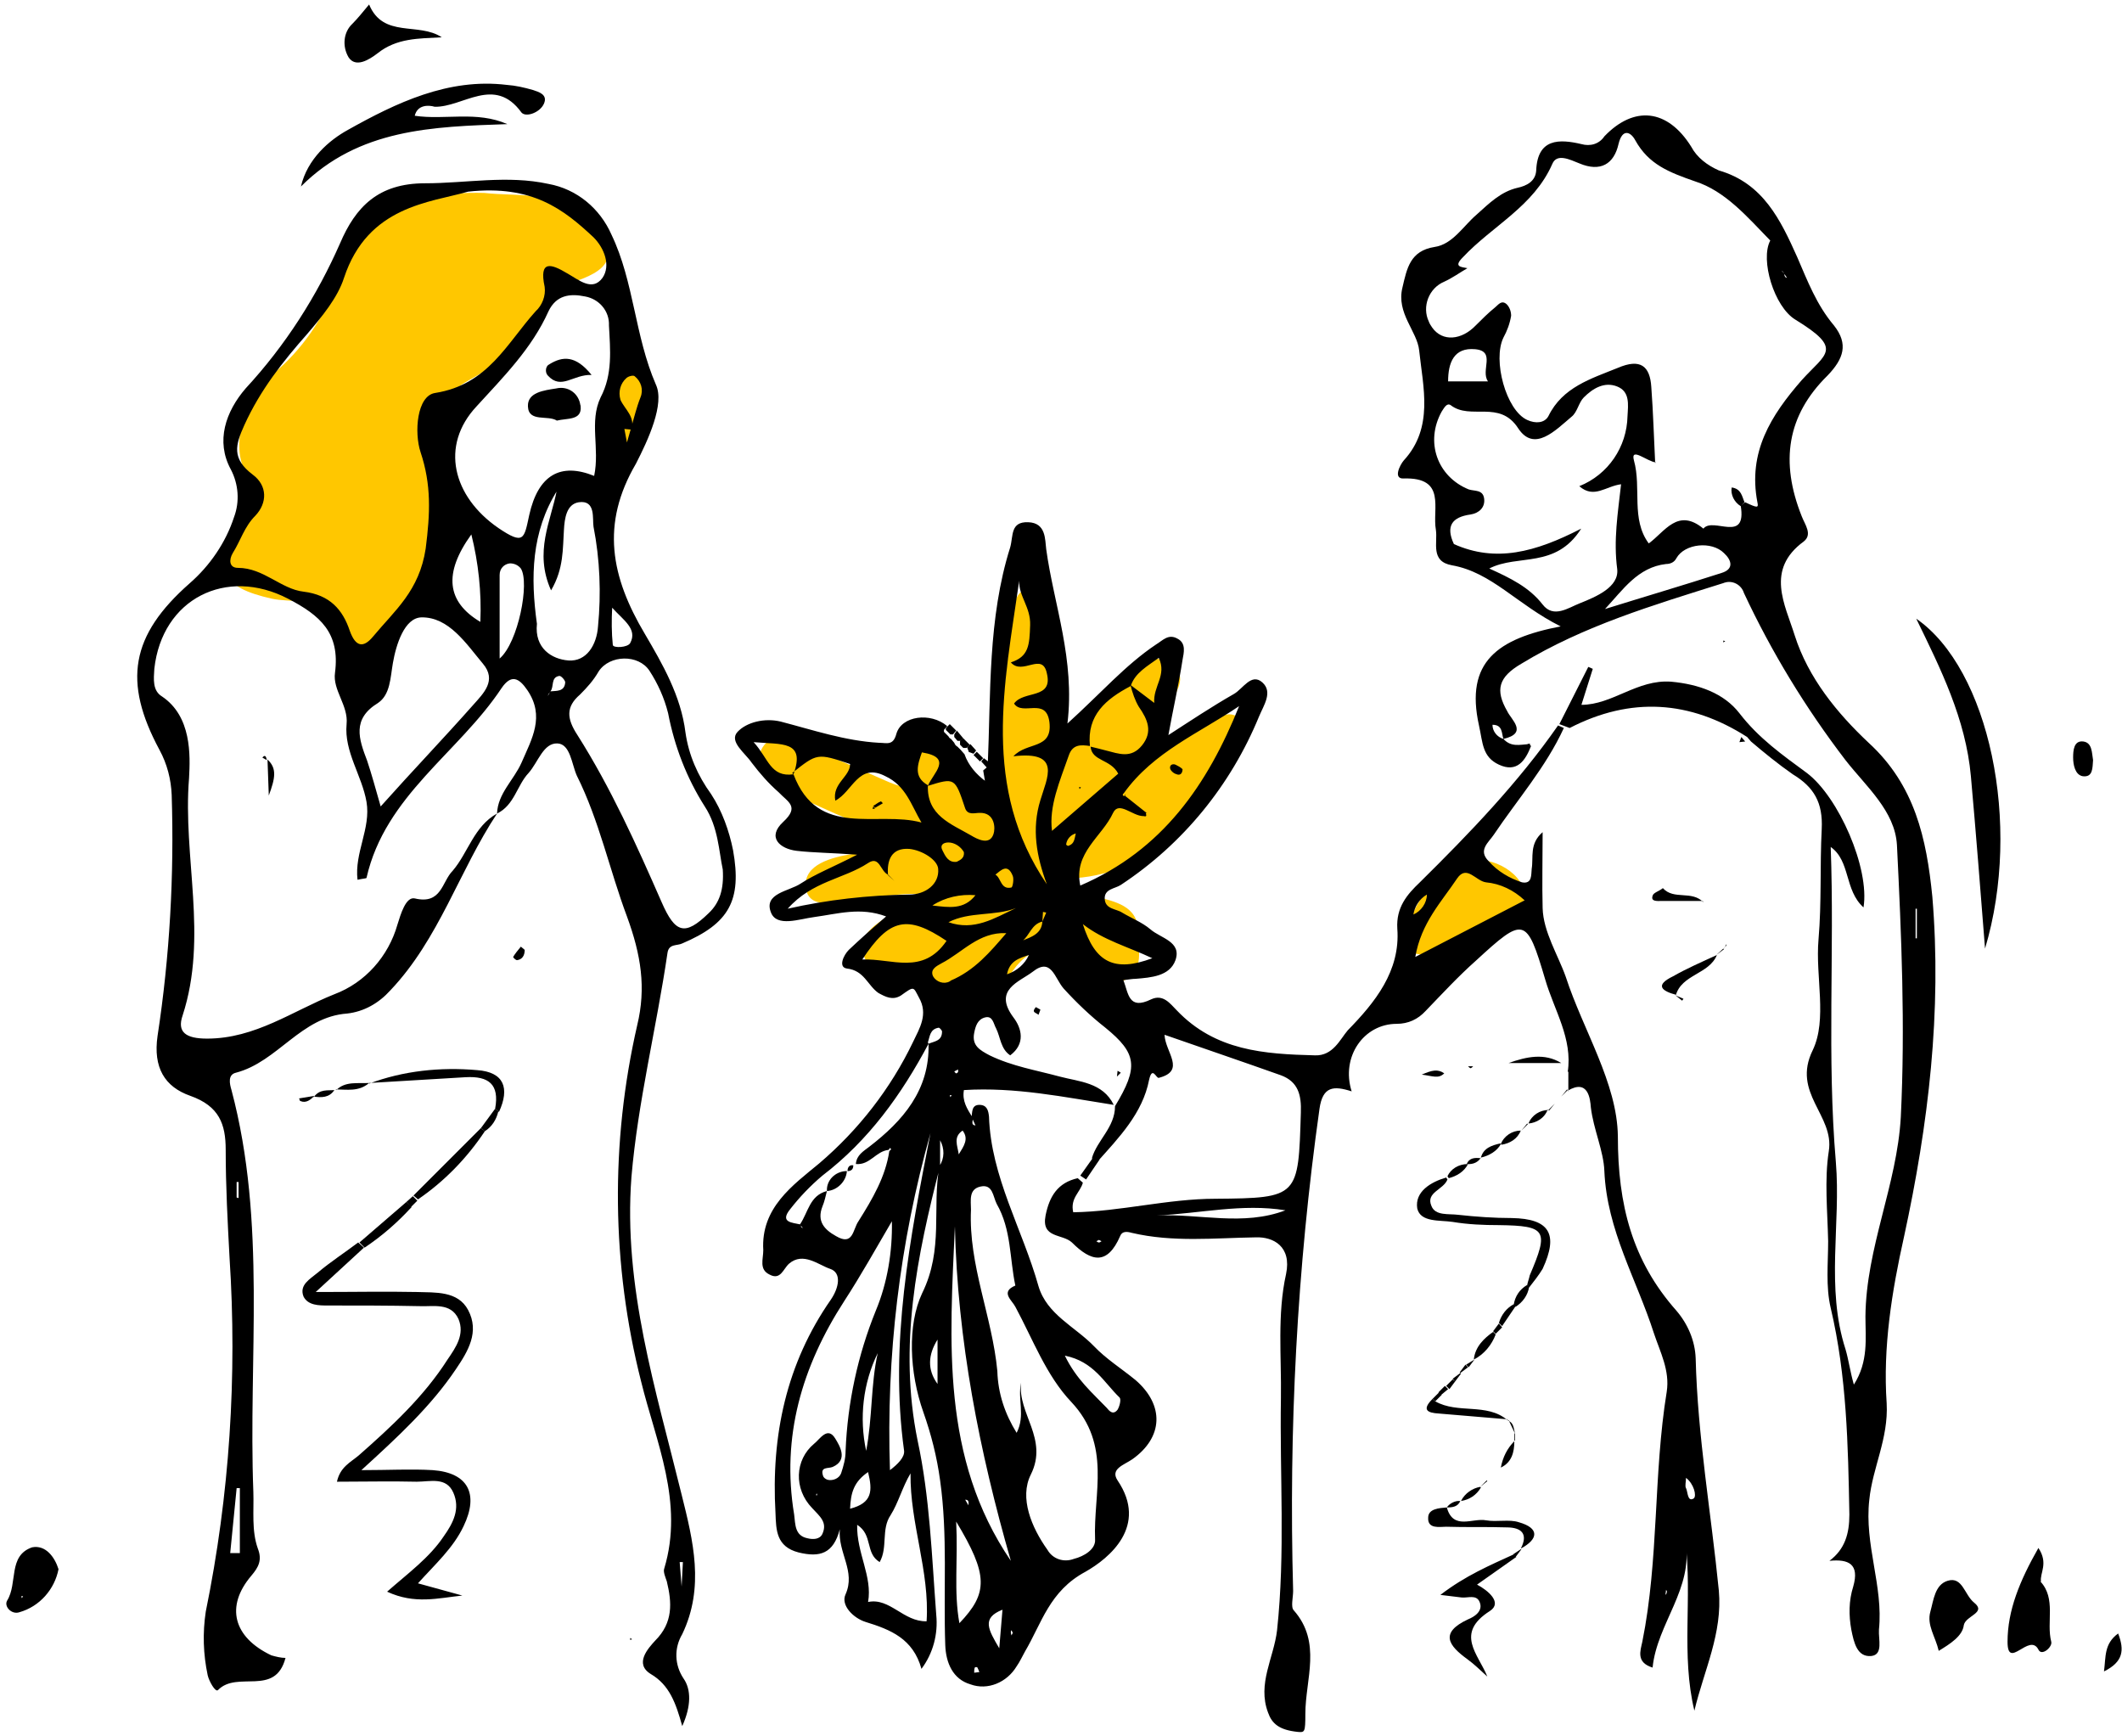 <svg id="Слой_1" xmlns="http://www.w3.org/2000/svg" viewBox="0 0 330 270"><style>.st0{fill:#ffc700}</style><path class="st0" d="M75.3 30c5.3.6 11.7-.5 16.5 4.6 4.2 4.5 3.7 7.1-2.2 9.1-1.5.5-3 .9-3.7 2.6-2.3 6.4-7.7 9.9-13.1 12.9-3.6 2-4.6 4.6-4.4 8.5.3 6.4.3 12.9-.1 19.4-.2 3.9-.4 8.4-5.9 9-.2 0-.4 0-.5.1-4.4 9.1-7.7 4.4-11.3-.7-1.9-2.6-5.5-1.8-8.3-2.4-8-1.8-9.2-4.5-4.8-11.4 1.6-2.4 2.8-4.5.8-8-2.6-4.5-.3-12 4.1-15.5 4.6-3.8 8-8.8 10-14.4C56.1 33.6 62.6 29.7 75.3 30zm89.4 88.4c3.3-4.3 6.5-8.6 9.6-12.9 2-2.8 4.8-4.1 7.7-2.3 3.1 2 .7 4.6-.4 6.9-1.5 2.6-2.7 5.5-3.8 8.3 2.5-4.5 7.4-4.5 11.2-6.6 1.4-.7 2.5-1.2 3.9 0 1.5 1.3 1.3 2.7.5 4.3-2.8 5.6-7.9 9.2-12 13.7s-9.2 6.6-15.3 6.8c.4 2.7 2.5 2.4 4.3 2.8 2.9.8 6.6 1.4 6.6 5.5 0 2.6 1 6.1-2.1 7.5-2.7 1.4-5-.6-7.1-2.2-3.8-2.9-7-3.9-10.4.9-1.5 2.2-4.2 3.7-6.5 5.1-2.8 1.9-5.5 2.6-6.4-2.1-.5-2.7-3-2.9-5.5-3-2.2-.1-4.4-.5-4.8-3.1-.4-2.4 1.3-3.8 3.1-5 2.7-1.7 5.9-2 9.8-3.4-5.3-1.4-9.9 0-14.3.3-2.7.2-7.1 1.8-7.5-2-.3-3.5 4.1-4.6 7.2-5.1 4.5-.8 9.2-1 13.9-1.6-.6-2.2-2-2.3-3.1-2.2-7.8 1.3-13.9-3.1-20.8-5.7-.8-.3-1.6-.8-2-1.6-1-1.7-3.3-3.3-1.9-5.5s3.8-1.5 5.7-.6c4.7 1.9 9.3 4 13.9 6 2.4 1 4.1 1.4 3.4-2.3-.3-1.8-.1-3.6 2.1-4.2 2-.5 3.4.6 4.5 2 3.7 4.8 8.2 9.3 6.5 16.6 2.1-2.8 2-5.9 1.5-8.7-1.6-9.8.3-19.4 1.2-29 .2-2 .6-4.7 3.3-4.5 2.6.2 2.6 2.8 2.6 4.9.1 7.2 0 14.6 0 21.8l1.4.2zm72.4 21.2c-.1 3.3-8.4 10.2-11.7 9.4-1.5-.3-3-.5-4.6-.6-1.9-.2-3-1.5-2.4-3.3 1.9-4.9 4.3-9.5 9.9-11.2 3.8-1 9 2.1 8.8 5.7zM94.3 63.1c.4-2.2.2-5.6 3.8-5.5 2.7.1 3.7 2.6 3.1 5-.5 2.6.3 7-3.5 7.1-3.2.3-3.5-3.4-3.4-6.6z"/><path d="M243.2 113.2c-2.8 6.1-7.2 11.1-10.9 16.6-.8 1.2-2.5 2.4-.8 4.1 1.4 1.6 3.3 2.7 5.2 3.3 1.6.3 1.4-1.2 1.5-2.1.3-1.8-.4-3.9 1.7-5.7 0 4.2-.1 8.1 0 11.8s2.4 7.3 3.6 10.7c2.7 8.3 8 16.5 8.1 24.8 0 10.6 2.2 19.3 9.1 27.1 1.8 2.1 2.9 4.7 3 7.4.3 12.2 2.4 24 3.6 36.1.6 6.7-2.3 12.4-3.8 18.7-2.1-8.7-.3-17.5-1.4-26.3 1.3 7.3-4.4 12.7-5.1 19.6-2.6-.8-1.9-2.6-1.6-4 2.6-12.9 1.7-26 3.8-38.9.5-3.3-1-6.1-2-9.1-2.7-8.4-7.3-16-7.7-25.2-.1-3.1-1.7-6.5-2.1-9.9-.1-1.3-.4-4.5-3.6-2.6l.1.1v-3.1l-.1.1c.8-5.2-2.1-9.6-3.5-14.4-2.9-9.8-3.3-9.8-10.8-2.9-2.7 2.4-5.2 5.1-7.8 7.8-1.2 1.3-2.7 2-4.5 2-5.1 0-8.7 5.1-7 10.5-2.8-.9-4.5-.8-5 2.7-3.5 24.8-4.8 49.9-4.1 75 0 1-.4 2.5.1 3 4.4 5 1.8 10.7 1.8 16.1 0 2.9-.1 2.9-1.2 2.8-2.9-.3-4-1.3-4.6-3-1.7-4.5.9-8.5 1.4-12.8 1.3-12.1.4-24.1.6-36.1.1-6.4-.6-13 .8-19.3.9-4.3-2-5.8-4.7-5.7-6.5.1-12.9.8-19.3-.7-.7-.2-1.5-.3-1.8.5-2 4.6-4.5 4-7.5 1-1.5-1.4-4.8-.6-4.1-4.2.6-3 1.9-5.1 5-5.8l.8.7c-.4 1.5-2 2.4-1.5 4.6 7.3-.1 14.7-2.1 22.1-2.1 13-.1 12.9-.3 13.3-13.4.1-2.7-.4-4.8-3.1-5.8-5.9-2.1-11.8-4.1-18.1-6.3.1 2.7 3.4 5.6-.9 6.7-.4.1-1-1.9-1.5.3-1 5.2-4.7 9-8.1 12.8l-.8-.6c.8-2.8 3.6-4.8 3.6-8.1 3.7-6.1 3.4-8.2-1.5-12.2-2.3-1.8-4.5-3.9-6.5-6.1-1.4-1.6-1.9-4.9-4.8-2.6-2.1 1.6-6.2 2.8-3 7.1 1.3 1.7 1.9 4.1-.5 5.9-1.5-1-1.5-2.8-2.2-4.2-.4-.7-.5-2-1.7-1.7-1.2.3-1.5 1.4-1.7 2.4-.4 2 .9 2.7 2.4 3.5 3.5 1.7 7.2 2.3 10.9 3.3 3 .8 6.7.9 8.4 4.4-7.7-1.2-15.3-2.8-23.3-2.3-.3 1.7.5 2.9 1.3 4.2.3.4-.4 1.2.5 1.3l-.6-1.3c.1-.8 0-1.9 1.2-1.9s1.4.9 1.5 1.8c.3 9.4 5.2 17.5 7.7 26.4 1.3 4.4 5.7 6.3 8.6 9.3 1.9 2 4.3 3.5 6.5 5.3 4.5 3.9 4.3 8.9-.5 12.3-1.3.9-3.5 1.5-2.3 3.3 4.8 7.1-1.3 12.1-5 14.2-5.6 3-6.8 8-9.4 12.4-.4.7-.8 1.6-1.3 2.3-1.5 2.5-4.5 3.8-7.2 2.8-2.7-.8-3.8-3.3-3.9-6.1-.3-8.5.4-17.1-.8-25.6-.5-3.7-1.4-7.2-2.6-10.6-2.2-6.2-2.5-13.6-.2-18.5 3.4-6.9 1.5-13.3 2.7-19.8.8-1.2.8-2.7.1-4v4c-3.6 14-6.5 28-3.5 42.7 1.9 8.8 2.2 17.9 2.9 27.1.3 3-.5 6-2.3 8.4-1.3-4.7-4.8-6.1-8.7-7.3-1.9-.6-3.9-2.6-3.1-4.3 1.6-3.6-1.2-6.4-.9-10.1-1 3.8-3.1 4.4-6.4 3.6-3.5-.9-3.5-3.5-3.6-6.1-.7-12.1 1.7-23.3 8.6-33.2 1.3-1.9 1.7-4.2-.1-4.8-1.8-.6-4.2-2.7-6.4-.8-.9.8-1.3 2.6-3 1.7-1.7-.8-1-2.4-1-3.8-.4-6.6 4.6-10.1 8.7-13.5 6.1-5.2 11.1-11.6 14.6-18.9 1-2.1 2.4-4.3.9-6.9-.9-1.7-.7-1.8-2.8-.3-1.3.8-2.4.2-3.5-.4-1.7-1.2-2.2-3.5-4.9-3.8-1.4-.2-.5-2.1.3-2.9 1.8-1.7 3.6-3.3 5.8-5.2-4-1.5-7.5-.4-11.2.1-2.3.3-5.8 1.6-6.7-.7-1.2-3 2.8-3.3 4.6-4.5 2.3-1.5 4.9-2.5 8.8-4.5-4.1-.3-6.8-.3-9.4-.6-2.6-.3-4.7-2.1-2.1-4.5s.7-3.1-.7-4.6c-1.6-1.4-2.9-2.9-4.2-4.6-1-1.5-3.6-3.3-2.2-4.8s4.2-2.2 6.7-1.6c5 1.3 10 3 15.3 3.3 1.2 0 2.2.5 2.7-1.4.8-2.8 5.3-3.4 7.9-1.2l-.5.6v.3l.7.7c.1.2.2.3.4.4l.5.6c.1.3.3.5.5.6l.5.5.7.8-.1-.1c.6 1.7 1.8 3.1 3.3 4.2 0 .1.1.2.2.4.1.1.2.1.2.2l-.5-.5-.3-1.8.7-.6c.5-11.4 0-23 3.5-34.1.5-1.8 0-4 2.8-3.9s2.6 2.7 2.8 4.2c1.2 8.7 4.5 17.1 3.3 27.1 5.1-4.6 9-9.1 13.8-12.3 1-.6 1.9-1.7 3.3-.9 1.4.7 1 2.2.8 3.3-.6 3.9-1.5 7.8-2.2 11.7 3.4-2.2 6.7-4.4 10.2-6.4 1.4-.8 2.7-3.3 4.4-1.8 1.7 1.5.2 3.6-.5 5.3-4.4 10.7-11.8 19.8-21.5 26.2-.9.6-2.6.6-2.5 2.2.1 1.6 1.8 1.5 2.7 2.1 1.5.9 3.1 1.5 4.4 2.6 1.6 1.4 4.9 1.9 3.9 4.8-.9 2.5-3.8 2.7-6.2 2.9-.5 0-1 .1-1.9.2.8 2.1.8 4.7 4.3 3 1.9-.9 3 .7 4 1.7 6 6.3 13.6 6.8 21.5 7 2.8.1 3.9-2.5 5.1-3.9 4.2-4.3 8.2-9.2 7.7-15.8-.2-3.3 1.5-5.3 3.5-7.2 7.8-7.7 15.3-15.5 21.5-24.4l.9.4zm-101 2.8l-.1-.2.1.2 1.2.9c-.7 2-1.4 3.9.9 5.2-.2 4.7 3.6 6 6.7 7.8 1 .6 2.9 1.6 3.5-.2.3-.8.3-3.4-2.2-3.3-.7 0-1.8.4-2.2-.7-1.6-4.8-1.6-4.8-5.8-3.5.8-2 4-4.4-.9-5.2l-1.2-1zm9.5 120.5l-1-2.1c-.3-.3.3-1.2-.6-1.2l.7 1.2.9 2.1zm70.2-97.4c-1.2.7-1.9 1.9-2.1 3.1 1.2-.5 2.1-1.8 2.1-3.1zm-54.6-9.5c-.8.2-1.4.9-1.5 1.7 0 .1.3.3.4.2.9-.3.9-1.1 1.1-1.9l.1-.3-.1.3zm-5.2 13.7c-1.7.4-2 2.2-3.1 3l-.2.2.1-.2c1.5-.6 3.1-1.1 3.2-3l.6-1.4-.5-.1-.1 1.5zm-2.1 5.2c-1.5.5-3 .9-3.4 3 1.5-.5 2.8-1.6 3.4-3l.3-.2-.3.2zm-5.2-12.5l-.4-.7.4.7c.9.5.8 2.4 2.5 2 .2-.1.4-1.3.2-1.8-.8-2-1.8-.9-2.7-.2zm1.1 114.3c-3.3 1.3-2.2 3.1-.5 6l.5-6zm-4.2-111.1c-2.3-.2-4.7.3-6.7 1.6 2.6.3 4.9.7 6.7-1.6zm-4.2 4.2c4 1.4 7.1-.6 10.5-2.2-3.3 1.3-7.2.5-10.5 2.2zm28.3-36.7c-3.8 2-6.8 4.5-6.3 9.3-1.4-.2-2.7-.3-3.3 1.5-1.4 4-3.1 7.9-2.6 11.7l10.3-8.9c-1.2-2.3-4.1-1.9-4.3-4.2.8.2 1.7.4 2.4.6 2 .5 3.9 1.3 5.6-.8 1.7-2.1.9-4-.5-6-.6-1-1-2.2-1.3-3.4l3.7 2.8c-.2-2.6 2-4.3.7-7-1.8 1.3-3.6 2.3-4.3 4.2v.1h-.1zm-31.4 55.6c-4.2 7.9-9.3 15-16.5 20.5-1.9 1.6-3.6 3.4-5 5.2-1.7 2.1.3 2.1 1.6 2.4 0 .1.1.3.1.4.1.1.2.1.3.2l-.5-.6c1.3-1.9 1.5-4.5 4.2-5.2-.2.8-.4 1.7-.7 2.4-.9 2.3.3 3.6 2.1 4.6 2.7 1.6 2.6-1 3.5-2.3 2.2-3.5 4.2-6.9 4.8-10.9l.3-.3-.2-.2-.2.3c-2 .2-2.9 2.4-5.1 2.2.1-1.4 1.2-2 2.1-2.7 5.2-4 9.4-8.8 9.2-16 .9-.4 2.1-.4 2.1-1.9 0-.2-.4-.6-.5-.6-1.4.2-1.4 1.4-1.7 2.3l.1.2zm-6.3-26.3c-1.2-.5-1.3-3-3.1-1.8-3.8 2.5-8.7 2.8-12.5 7.1 6.2-1.4 12.5-2.1 18.9-2.2 2.5 0 4.7-1.6 4.5-4-.1-1.4-2.5-2.9-4.5-3.1-2.8-.2-3.5 1.8-3.3 4.1v-.1zm-14.7-15.6c1.9-5.3-1.8-4.6-6.2-5 2.3 2.5 2.6 5.5 6.2 5 3.8 10.1 13 5.6 19.9 7.5-1.6-2.7-2.4-5.7-5.6-7.2-4.2-2.2-5.1 2.4-7.8 3.8-.5-2.7 2.3-3.7 2.3-5.7-5.1-1.7-5.1-1.7-9 1.4l.2.2zm51.5 3.3l3.4 2.7-.5.5c-1.7 0-3.8-2.4-4.7-.5-1.7 3.7-6.2 6.2-5.1 11.3 12.8-5.5 19.8-15.7 24.7-27.9l.1-.1-.1.1c-6.2 4.2-13.3 7.1-17.9 13.5-.1.1-.2.2-.2.3 0 0 .1.2.2.2.1-.1.2-.2.2-.4v.3zm-17 76.2c-.9-4.2-.6-8.7-2.9-12.7-.6-1.2-.6-3.1-2.5-2.7-1.9.4-1.5 2.2-1.5 3.6-.4 8.6 3.3 16.6 4.1 25.1.1 3.5 1.2 6.7 3 9.6 1.4-2.7.1-5.3.7-7.8-.6 4.8 4.3 8.7 1.5 14.3-1.8 3.6.1 8.2 2.6 11.7.8 1.4 2.5 2 4.1 1.4 1.6-.4 3.4-1.5 3.3-3-.3-7.2 2.6-14.7-3.7-21.4-3.9-4.1-6-9.8-8.7-14.8-.5-1-2.4-2.3 0-3.3zm-19.2-10c-2.4 4.1-4.8 8.4-7.4 12.4-6.6 10.2-9.8 21.1-7.8 33.2.2 1.6.1 3.3 2.1 3.7.8.2 1.9.2 2.3-.7.8-1.8-.4-2.7-1.6-4-2.9-3-2.7-7.5.3-10 .9-.7 2.1-2.8 3.3-.8.6 1 2.1 3.3-.4 4.4-.7.3-2-.1-1.5 1.4.1.3.4.5.7.6.8.2 1.8-.2 2.1-1 .4-1.2.7-2.3.7-3.5.3-7.5 1.9-14.9 4.7-21.8 1.8-4.3 2.6-9.2 2.5-13.9zm24.1-52.4c-1.6-4.3-2.4-8.6-1-13.1 1-3.4 3.4-7.7-4.2-6.8 2.1-2.3 6.1-1 5.6-5.3-.5-4-4.2-.9-5.5-2.9 1.5-2.1 6.1-.6 5.1-4.7-.7-3.4-3.8.4-5.6-1.7 2.8-.9 2.9-2.7 3-5.8.1-2.8-1.8-4.5-1.7-6.9-2.3 16.1-5.9 32.2 4.3 47.2zm-18.7 114.6c.5-7.8-2.6-15.2-2.5-23-1.3 2.2-1.9 4.6-3.1 6.5-1.5 2.2-.4 5-1.7 7.3-2.3-1.4-1-4.2-3.5-5.8-.1 4.4 2.4 8 1.7 12 3.4-.7 5.5 3.1 9.1 3zm4.4-61.4c-.8 17.9-2.2 36 8.7 52-4.9-17-8.3-34.3-8.7-52zm-3.8-14.5c-4.8 17.1-6.9 34.7-6.3 52.4 1.2-.9 2.3-2 2.2-3-2.3-16.7.9-33 4.1-49.4zm92.4-36.2c-1.7-1.6-3.8-2.6-6-2.8-1.6-.2-3-2.8-4.5-.6-2.4 3.6-5.6 6.9-6.5 12.2l17-8.8zm-89.9 6.3c-6.1-4.1-8.9-3.5-13.1 2.9 4.6-.2 9.4 2.5 13.1-2.9zm1.5 90.3c.3 6.1-.4 10.8.5 15.8 4.5-4.7 4.5-7.5-.5-15.8zm7.8-91.5c-4.3-.2-6.8 3-10.1 4.7-.7.4-1.8.9-1.3 2 .5.9 1.7 1.3 2.6.8 0 0 .1 0 .1-.1 3.8-1.6 6.2-4.5 8.7-7.4zm11.9-1.4c1.9 6 4.9 7.5 10.8 5.3-3.8-1.8-7.6-2.8-10.8-5.3zm11.5 45.3c6.7-.3 13.4 1.7 20-.8-6.7-1.1-13.3.5-20 .8zm-14.3 21.8c1.8 3.7 4.3 5.8 6.5 8.1.4.5 1 1.2 1.7.3.3-.5.6-1.6.3-1.9-2.4-2.3-4-5.6-8.5-6.5zm-29.1-.4c-2.3 4.7-2.9 10.1-1.8 15.2 1-5.2.7-10.3 1.8-15.2zm9.3-2.1c-1.5 2.4-1.6 4.7 0 6.9v-6.9zm-13.6 26.3c3.5-.9 3.5-2.8 2.8-5.7-2.2 1.5-2.7 3.2-2.8 5.7zm17.7-102.1c-.5-.9-1.5-1.5-2.4-1.5-.8 0-1.4.4-.9 1.3.4.8.9 1.9 2.2 1.7.6-.3 1.2-.6 1.1-1.5zm-.2 43.3c-1.5 1-.8 2.3-.6 3.7.8-1.3 1.6-2.4.6-3.7zm112.5 54c0 .6-.2 1.3 0 1.6.3.6.2 2.2 1.2 1.6.5-.4 0-2.3-1.2-3.2zM152.3 260c-.1-.3-.2-.5-.3-.7 0-.1-.4-.1-.4 0-.1.2-.1.5-.1.8l.8-.1zm-3.3-93.3v-.4l-.6.3c.1.1.2.3.3.3.1 0 .2-.1.3-.2zm110.1 80.5l-.1.8c.1-.1.2-.2.2-.4.1-.1 0-.2-.1-.4zm-101.6 6.7l-.2-.4c-.1.1-.1.2-.1.4 0 .1.1.3.1.4l.2-.4zm13.4-61.1l-.4.2c.1.1.3.2.4.2s.3-.1.4-.2l-.4-.2zM148 170.3h-.3l.1.3.2-.3zm-20.9 62.2l-.1-.3-.1.3h.2zm-49.8-106c-5.9 8.9-9 19.5-16.6 27.5-1.8 2-4.1 3.3-6.7 3.6-7.2.5-10.8 7.5-17.3 9.2-1.3.3-1 1.7-.7 2.7 5.5 20.7 2.6 41.6 3.4 62.5.1 2.9-.3 6 .7 8.8.7 1.8.1 2.9-1 4.2-4.1 4.8-2.8 9.6 3.1 12.4.7.2 1.5.4 2.2.4-1.6 6.1-7.5 1.9-10.5 5-.4.4-1.4-1.4-1.6-2.3-.7-3.3-.8-6.6-.3-9.9 3.7-18.1 4.9-36.6 3.7-55-.3-5.6-.6-11.1-.6-16.8 0-4-1-6.8-5.5-8.4-4-1.4-5.8-4.4-5.1-9.3 1.9-12.4 2.6-25 2.2-37.5-.1-2.4-.7-4.8-1.9-7-5.7-10.6-4.5-17.8 4.7-25.9 3.1-2.7 5.6-6.3 6.9-10.3.9-2.4.7-5.1-.5-7.4-2.4-4.4-.8-9 2.3-12.6 6.2-6.7 11.1-14.4 14.7-22.6 2.4-5.6 5.9-9.3 13.2-9.3 6.4 0 12.8-1.3 19.2.1 4.4.8 8 3.8 9.8 7.9 3.5 7.3 3.6 15.7 6.9 23.3 1.4 3-1.2 8.6-3.1 12.3-5.5 9.4-3.9 17.6 1.4 26.5 2.7 4.6 5.6 9.6 6.3 15.3.5 3.5 1.9 6.7 4 9.6 1.7 2.6 2.8 5.7 3.4 8.7 1.4 7.8-.6 11.4-7.9 14.5-.8.4-2.1 0-2.3 1.5-1.7 11.6-4.6 23.1-5.6 34.8-1.3 17.1 3.8 33.1 7.8 49.4 1.8 7.2 3.6 14.4.1 21.7-1.3 2.2-1.2 4.8.2 6.9 1.2 1.7 1.2 4.3-.2 7.4-1-3.6-2-6.4-4.9-8.1-2.6-1.6-.4-4 .7-5.2 2.8-2.8 2.6-5.9 1.8-9.2-.2-.6-.6-1.5-.4-2 3.1-10.3-1.3-19.7-3.6-29.1-4.6-18.1-4.8-37.1-.6-55.4 1.4-5.8.6-10.9-1.6-16.9-2.7-7.2-4.3-14.9-7.8-21.9-.8-1.8-1-4.9-3-5-2.2-.1-3 2.9-4.5 4.6-1.8 1.9-2.2 5-4.9 6.3.1-3.1 2.6-5.2 3.8-7.9 1.6-3.7 3.7-7.2.9-11.3-1.3-1.9-2.5-2.5-4-.3-6.7 10.1-18.1 16.7-21 29.5 0 .1-.5.1-1.4.3-.5-4.2 2.1-8 1.4-12.1-.7-4.1-3.5-7.8-3.1-12.1.3-2.9-2.2-5.3-1.8-8 .8-6.2-2.3-8.9-7.3-11.5-9.6-5-19.6 0-20.8 10.9-.1 1.6-.3 3.4 1.2 4.3 4.6 3.1 4.4 9.1 4.2 12.7-1 12.3 3 24.6-1 36.9-.9 2.6.5 3.6 3.8 3.6 7.5 0 13.3-4.3 19.8-6.9 4.8-1.8 8.4-5.9 9.8-10.8.5-1.6 1.3-4.4 2.7-4.1 4.2 1 4.2-2.6 5.9-4.3 2.4-2.8 3.3-6.9 6.9-8.9zm-18.9 27.3l-.1.1.1-.1zm38.7-87.1l.4 2.1.6-2.1c.5-1.7.9-3.4 1.5-4.9.5-1.2.1-2.5-.9-3.3-.2-.2-1 0-1.3.3-.9.8-1.3 2.1-.9 3.4.7 1.5 2.3 2.6 1.7 4.6l-1.1-.1zm-11.5 40.8c.9-.1 2.2.1 2.3-1.4 0-.3-.6-1-.9-1-1.4.2-.8 1.7-1.4 2.4-.1.2-.2.3-.3.4 0 .1-.1.2-.1.3l.4-.7zM83.5 97c-.4 3.8 2.3 5.5 4.9 5.7 2.8.2 4.4-2.4 4.6-5.3.5-5.1.3-10.4-.7-15.5-.2-1.2.4-4.2-2.3-3.8-1.9.3-2.2 2.5-2.3 4.3-.2 2.9 0 6-2 9.4-2.7-6 0-10.8.9-15.6l.1-.1v.1c-4.1 6.5-4.2 13.6-3.2 20.8zM72.8 29.8c-5.9 1.7-15.6 2.2-19.3 13.4-1 3.1-3.4 6-5.7 8.7-3.8 4.3-7.3 8.7-9.8 14.2-1.4 3.1-2 5.2 1.3 7.7 2.3 1.7 2.3 4.4.4 6.4-1.7 1.7-2.3 3.9-3.5 5.8-.6 1-.6 2.3.8 2.3 4 0 6.7 3.3 10.2 3.7 4.1.5 6.1 2.8 7.2 6.1.9 2.5 2.1 2.7 3.6.9 3.4-4.1 7.2-7.1 8.2-13.7.7-5.5.9-9.9-.8-15-1-3-.6-8.8 2.3-9.2 8.2-1.3 11.1-7.7 15.6-12.7 1-.9 1.6-2.4 1.4-3.8-.9-4.2 1-3.6 3.5-2.1 1.8 1 3.9 2.9 5.5.7 1.3-1.9.3-4.6-1.4-6.3-4.6-4.3-9.5-8.2-19.5-7.1zm39.6 105.4c-.6-2.8-.7-6.6-2.8-9.8-2.8-4.4-4.7-9.3-5.7-14.5-.6-2.4-1.6-4.6-2.9-6.6-1.7-2.6-6.2-2.5-7.9.1-.8 1.4-1.8 2.5-2.9 3.6-2.2 1.9-2.1 3.7-.4 6.3 5.2 8.2 9.2 17.1 13.1 26 2.1 4.8 3.6 5.3 7.3 1.7 1.7-1.6 2.4-3.7 2.2-6.8zM92.4 74c.9-4.3-.8-8.4 1-12.2 1.9-3.6 1.5-7.4 1.3-11.2.1-2.2-1.5-4.1-3.7-4.5-2.4-.5-4.5-.2-5.7 2.3-2.6 5.8-7 10.2-11.2 14.8-5.7 6.1-3.7 14 3.4 18.9 4 2.7 4 1.7 4.8-2 1.4-6.3 4.9-8.2 10.1-6.1zm-33.2 51.4c5-5.6 9.8-10.6 14.4-15.8 1.6-1.8 3.7-3.8 1.5-6.4-2.6-3.1-5.3-7.3-9.6-7.2-2.6.1-3.9 4.2-4.4 7.1-.4 2.3-.4 4.9-2.3 6.2-4.1 2.5-3 5.6-1.7 9 .7 2.1 1.3 4.3 2.1 7.1zm18.5-23c2.9-2.5 4.7-11.8 3.3-14-.4-.5-1-.8-1.7-.8-.9.1-1.6.8-1.6 1.8v13zm-4.4-19.3c-4.4 6.1-3.8 10.5 1.4 13.6.2-4.6-.3-9.2-1.4-13.6zm21.9 11.4c-.1 1.9-.1 3.9.1 5.8.1.5 2.3.4 2.7-.3 1.2-2.2-1.1-3.6-2.8-5.5zm-59.4 147h1.5v-10.1h-.5l-1 10.1zm70.4 1.4h-.5l.3 3.8.2-3.8zm-69.4-56.7l.3.1v-2.5h-.3v2.4z"/><path d="M242.5 112.6l4.5-8.9.7.3-1.8 5.7-.1.1.1-.2c4.9 0 8.7-4 14-3.6 4.3.4 8.2 1.8 10.6 4.9 3 3.9 6.7 6.5 10.5 9.3 4.9 3.7 9.8 14.8 8.8 20.9-3-2.7-2-7.2-5.1-9.4.6 16.4-.6 32.6.8 49 .8 9.6-1.6 19.5 1.5 29.1.5 1.7.7 3.4 1.3 5.5 2.3-3.6 1.8-7.2 1.8-10.6.1-10.7 4.9-20.4 5.5-31 .7-14.2.1-28.2-.6-42.3-.3-5.3-4.8-9.1-8-13.2-6.2-8.1-11.5-16.8-15.8-26-.4-1.3-1.8-2-3-1.6-.1 0-.2.1-.3.1-10.8 3.4-21.6 6.6-31.3 12.5-3.6 2.1-4.1 4.1-2.2 7.4.6 1.3 3.3 3.4-.6 4.3-.3-.9-.1-2.2-1.7-2.2 0 1 .7 1.9 1.7 2.2 1.2 1.3 2.5.9 4 .8l.3.3c-.9 2.3-2.2 4.2-5 2.9-2.6-1.2-2.5-3.4-3.1-6.1-2.2-9.9 2.9-13.5 12.7-15.4-6.8-3.4-10.7-8.4-16.9-9.5-3.4-.6-2.2-3.5-2.5-5.5-.6-3.3 1.7-8.2-5-8-1.7.1-.6-2.1 0-2.8 4.7-5.1 3-11.4 2.4-17.1-.3-3-3.6-5.8-2.6-9.8.7-3 1.2-5.7 5-6.3 2.8-.4 4.5-3.3 6.5-5 2-1.8 3.8-3.6 6.4-4.2 1.4-.3 2.8-1 2.9-2.7.2-5 3.6-4.9 7-4.1 1.4.4 2.8 0 3.6-1.2 4.6-4.8 9.8-4.3 13.5 1.6.9 1.7 2.5 2.9 4.3 3.7 6.9 2 9.6 7.7 12.2 13.5 1.6 3.7 3 7.4 5.7 10.6 2.3 2.9 1.5 5.2-1 7.8-6.3 6.2-7.4 13.4-4 21.9.5 1.3 1.7 2.8.3 3.9-6 4.4-2.9 9.8-1.4 14.6 2.1 6.6 6.6 12.1 11.5 16.7 7.2 6.6 9 14.9 9.9 23.9 1.5 17.9-.6 35.4-4.4 52.9-1.9 8.5-3.3 17.2-2.7 25.9.3 5.5-2.2 10-2.7 15-.8 7 2.2 13.4 1.5 20.2-.1 1.5.7 3.9-1.2 4.1-2.2.2-2.7-2.1-3.1-4.1-.4-2.2-.4-4.5.3-6.7 1-3.5-.7-4.3-3.7-4 2.4-1.8 3.1-4.2 3.1-7.2-.2-10.8-.4-21.5-2.9-32.1-.8-3.4-.4-6.9-.4-10.4-.1-4.7-.6-9.5.1-14 .9-5.6-5.8-9-2.5-15.7 2.3-4.8.4-11.4.9-17.2.5-5.8.2-11.4.5-17.2.2-4.1-1.2-6.5-4.5-8.5-2.3-1.6-4.5-3.4-6.5-5.1l-.6-.7c-8.9-5.7-18.1-6.3-27.6-1.4l-1.6-.6zm35-70c0 .2 0 .3.1.4 0 .1.2.2.3.2l-.4-.6c-.1-.1-.1-.2-.2-.3s-.1-.2-.2-.2l.4.5zm-51.4 42c6.5 2.9 12.6 1.3 19.8-2.4-4 6.3-9.8 3.9-14.3 6.2 3.3 1.5 6.2 2.9 8.3 5.6 1.7 2.2 4 .5 5.8-.2 2.5-1 6.1-2.5 5.8-5.3-.6-4.5.1-8.7.6-13.2-2.4.3-4.2 2.3-6.5.3 4.5-1.8 7.4-6.1 7.5-10.9.1-1.8.4-3.8-1.6-4.6-2-.8-3.8.3-5.2 1.7-.8.8-1 2.3-1.9 3-2.5 2.1-5.8 5.6-8.3 1.8-2.9-4.5-7.4-1.2-10.5-3.6-.6-.4-1 .4-1.4 1-2.6 4.7-.7 10.1 4.2 12.1.9.3 2.2 0 2.4 1.4.2 1.4-.8 2.3-2.1 2.5-2.9.4-3.9 1.8-2.6 4.6zm45.3-6.5c1.9.9 2.1.9 1.9 0-1.5-7.8 2.1-13.5 6.9-19 3.8-4.2 6.5-4.8-1-9.4-3.3-2-5.5-9.3-3.9-12.3-3.6-3.7-7-7.7-11.7-9.2-4-1.4-7.2-2.6-9.3-6.4-.7-1.3-2-1.9-2.6.6-.7 3.1-2.8 4.4-6.1 3-1.5-.6-3.5-1.6-4.2.1-2.9 6.6-9.3 9.6-13.9 14.5-1.5 1.5-.3 1.5.7 1.7-1.2.7-2.3 1.5-3.6 2.1-2.4 1-3.5 3.9-2.4 6.2.1.3.3.6.5.9 1.6 2.3 4.6 2 6.8-.3.9-.9 2-2 3-2.8.5-.4 1-1.2 1.8-.5.5.5.7 1.2.7 1.8-.2 1.2-.6 2.3-1.2 3.4-1.7 3.5.4 11.3 3.7 12.8 1.3.6 2.7.5 3.3-.6 2.2-4.5 6.6-5.8 10.8-7.5 3.5-1.5 5-.3 5.2 3 .3 4 .4 7.9.6 11.8l.1-.1c-1.3-.1-4-2.5-3.4-.3 1.2 4.3-.5 9.1 2.3 12.9 2.5-1.8 4.5-5.6 8.5-2.3 1.5-1.9 6.8 2.4 5.8-3.6l.7-.5zm-21.8 16.6c6.1-1.9 12.2-3.7 18.1-5.6 2-.6 1.6-2 .4-3.1-1.9-1.9-6.1-1.5-7.4.8-.3.6-.9.9-1.6.9-4.4.5-6.7 4-9.5 7zm-18.2-35.4c-1.2-1.7 1.3-4.7-2-5-3.3-.3-4.2 2.1-4.2 5h6.2zm66.7 82h-.2v4.6h.2v-4.6zM56.6 194l-7.5 6.9c6.1 0 10.9-.1 15.7 0 2.9.1 6.4-.2 8 2.8 1.8 3.4 0 6.4-1.9 9.2-3.9 5.8-9 10.5-14.7 15.7 4.3 0 7.7-.2 11.1 0 5.5.4 7.2 3.7 4.8 8.7-1.6 3.4-4.4 5.9-7.1 8.9l6.9 1.9c-3.8.4-7.4 1.4-11.7-.6 3.3-2.9 6.6-5.3 8.8-8.6 1.5-2.1 2.6-4.3 1.5-6.8s-3.6-1.7-5.7-1.7c-4-.1-8 0-12.4 0 .5-2.3 2.1-3 3.4-4.1 5-4.4 10.1-9.1 13.8-14.9 1.3-1.9 2.7-3.9 1.7-6.3-1.2-2.6-3.9-1.9-6.1-2-4.7-.1-9.4-.1-14.2-.1-1.4 0-3.1 0-3.8-1.4-.7-1.8 1-2.7 2.2-3.7 2-1.7 4.2-3.1 6.3-4.7l.9.8zm252.1-46.5c-.7-8.9-1.4-17.9-2.2-26.8-.8-8.9-4.7-16.7-8.5-24.5 11.3 7.8 16.5 31.9 10.7 51.3zM64.5 18c4.7.7 9.6-.8 14.4 1.3-11.6.4-23.1.7-32.1 9.7 1-4.3 4.4-7.2 7.3-8.8 7.5-4.2 15.6-8.1 24.7-7 1.4.1 2.7.4 4.1.8.9.3 2.3.7 1.7 2.1-.6 1.4-2.8 2.2-3.5 1.4-4.2-5.8-9.1-.8-13.5-.9-1-.3-2.7-.3-3.1 1.4zm252.8 227.9c2.5 2.7.9 6.3 1.7 9.4.2.8-1.5 2.3-2 1.2-1.4-2.7-4.8 3.3-4.8-1.2 0-4.9 1.9-9.5 4.8-14.6 1.6 2.4.2 3.9.4 5.2l-.2.1.1-.1zM68.7 5.8c-3.6.2-7 .1-10 2.5-1.3 1-3.4 2.3-4.5.6-1-1.7-.8-3.9.6-5.2.8-.8 1.6-1.8 2.6-3 2.2 5.3 7.7 2.7 11.3 5.1zM9.1 244c-.6 3.1-2.9 5.8-6.1 6.7-1.2.4-2.4-.9-1.9-1.8 1.7-2.7.1-7 3.9-8.3 2.1-.4 3.5 1.5 4.1 3.4zm-5.7 4.5l.2-.3h-.3l.1.3zm298.1 8.2c-.5-2.2-1.9-4-1.3-6.1.5-1.8.7-4.2 2.7-4.8 2.3-.7 2.6 2.2 4.1 3.4 2 1.6-1.3 2-1.6 3.5-.2 1.7-2.1 2.9-3.9 4zm-70.2 4c-1-.9-2-1.9-3.1-2.7-2.9-2.1-4.4-4.1.1-6.2 1-.4 2.4-1.3 1.8-2.7-.5-1.2-1.8-.6-2.8-.7l-3.3-.4c3.9-3 7.7-4.6 11.4-6.3l.4.4-6.1 4.3c1.7.9 4 2.8 2 4.1-5.5 3.5-1.8 6.7-.4 10.2zm6.2-60.9c.1-.5.3-1 .4-1.5 3-7 2.6-7.7-4.8-7.8-2.4 0-4.8-.1-7.2-.5-2-.3-5 .1-5.5-2.1-.4-2.6 2.1-4.1 4.5-4.8l.2.3c-.6 1.6-3.4 2-2.5 4.1.6 1.6 2.7 1.2 4.2 1.4 2.7.3 5.6.5 8.3.5 5.9.1 7.3 2.5 4.8 7.9-.6 1-1.4 2-2.1 2.9l-.3-.4zM77 172.4c.7-3.8-1-5.1-4.6-4.9l-15 .9v.1c5.3-2 11.1-2.6 16.8-2.1 4.2.3 5.1 2.8 3.4 6.5l-.6-.5zm159.5 68.4c1.2-2.3.1-3.3-2.2-3.3-3.1-.1-6.3 0-9.4-.1-1 0-2.9.4-2.8-1.4 0-1.4 1.7-1.5 2.9-1.6 1 3.6 4 1.6 6.1 2 1.7.3 3.6-.2 5.1.3 3.2.9 3.1 2.6.3 4.1zM64.3 185.9l10.5-10.5.6.5c-2.8 4.2-6.3 7.8-10.4 10.6l-.7-.6zm261.2-67.7c-.1 1.2 0 2.7-1.6 2.5-1.2-.2-1.5-1.8-1.5-2.9s.1-2.7 1.6-2.5c1.4.2 1.3 1.8 1.5 2.9zm-102.3 99.7c3.5 2 8 .2 11.2 2.9l.1-.1c-3.6-.3-7.1-.6-10.7-.9-1.9-.1-2.7-.6-1-2.3l.4.4z"/><path d="M267 148.5c-1.2 3-5.5 3-6.4 6.3l.1-.1c-2.3-.6-3.4-1.5-.5-2.9 2.1-1.2 4.4-2.2 6.8-3.3zM329.4 254c1 2.6.8 4.4-2.2 5.9.3-2.3 0-4.3 2.2-5.9zM55.9 193.2l7.3-6.3.8.8c-2.2 2.4-4.6 4.5-7.3 6.3l-.8-.8zm208.9-53.1h-6.5c-.6 0-1.6.1-1.3-.8.1-.5 1-.7 1.6-1.2 1.7 1.9 4.5.3 6.3 2.2l-.1-.2zm-22 25.2h-8.2c2.8-1 5.6-1.6 8.2 0zm-21.7 1.8c1.6-.7 2.5-.9 3.5-.2-.9.9-1.8.4-3.5.2zm8.1 44.3c.2-2 1.6-3.3 3-4.3l.4.4c-.6 1.6-1.8 3.1-3.4 3.9zM81.6 147.7c0 .9-.4 1.5-1.2 1.6-.2 0-.6-.4-.6-.5.3-.5.7-1 1.2-1.6l.6.5zm-24.2 20.7c-1.6 1.4-3.5 1-5.2 1l.1.1c1.4-1.4 3.3-1 5.1-1.1zm176 59.8c.3-1.6 1-3 2.1-4.1 0 1.7-.4 3.3-2.1 4.1zm-6.2 5.2c.6-1.2 1.8-2 3-2.2l.1.1c-.7 1.2-1.8 1.9-3.1 2.1zm8.5-30.3l-2.1 3.1-.5-.5c.4-1.3 1.2-2.3 2.3-2.9l.3.3z"/><path d="M235.4 202.9c.2-1.3.9-2.4 2.1-3.1l.3.3c-.2 1.3-1 2.4-2.1 3.1l-.3-.3zm-7.1-21.9c-.6 1.2-1.8 1.9-3 2.2l-.2-.3c.5-1.1 1.7-1.9 3.2-1.9zm-60.3 1.8l2.2-3.1.8.6-2.1 3.1-.9-.6zM48.9 170.4c-.6.6-1.3 1.2-2.2.8-.1 0-.1-.3-.2-.4l2.4-.4zm181.4 9.6c.4-1.5 1.7-1.9 3-2.2l.1.1c-.6 1.1-1.8 1.8-3.1 2.1zm6.2-4.2c-.5 1.3-1.7 2-3 2.2l-.1-.1c.5-1.3 1.8-2.1 3.1-2.1zm1.2-1.1c.5-1.3 1.8-2.1 3.1-2.1l-.1-.1c-.5 1.4-1.8 2.1-3 2.2zm-160.2-1.9c-.3 1.3-1 2.4-2.1 3.1l-.6-.5 2.2-3 .5.4zm151.6-7c-.1.1-.3.3-.4.3-.1 0-.3-.2-.4-.3h.8zm31.5-11l1.2.5-.2.3-1-.8z"/><path d="M52 169.5c-.8 1.2-2 1.2-3.3 1l.1.1c.9-1.3 2.2-1 3.2-1.1zm219.4-54.2l-.9.1.3-.8.6.7zm-6.7 24.9l.7.2-.7-.2zm3.4 7.3l.4-.7c0 .1 0 .3-.1.3-.2.2-.3.3-.3.4zm-40 33.5c.4-1 1.3-1 2.2-.9v-.1c-.4.7-1.2 1.1-2.2 1zm7.5 41.9l-1-2.1-.1.1c.9.3.9 1.2 1.1 2zm-8.5 10.5c-.4.9-1.2 1-2.1 1 .4-.6 1.3-1.1 2.1-1zM98 254.7l.3.2-.3.1v-.3zM268 99.9v-.3l.3.1-.3.2zm-9.4 38.1l1-1-1 1zM63.2 186.9l1-.9.7.7-1 1-.7-.8zM244 166.3l-1-1 1 1zm-91-48.4l1.2.9-.7.6-.9-1 .4-.5zm80.6 88.5l-1 1-.4-.4.9-1.2.5.6zm-81.7-89.5l1 1-.5.5-1-1 .5-.5zm77.4 94.5l-.9 1.2-.4-.4 1.3-.8zm-2.3 2l.9-1.2.4.4-1.2.9-.1-.1z"/><path d="M227.2 213.6l-.9 1.2-.4-.4 1.2-.9.1.1zm-.9 1.2l-.9 1.2-.5-.5 1-1 .4.3zm-2.6 1.7l1-1 .5.5-1.2 1-.3-.5z"/><path d="M222.8 217.5l1-1 .4.4-1 1-.4-.4zm-71.9-101.8l.9 1-.4.5c-.3-.1-.5-.2-.8-.3l.1.1c-.1-.3-.2-.5-.3-.8l.5-.5zm86.5.1c.6-.3.7-.2.3.3l-.3-.3zM235.5 223v1h.1v-1.2l-.1.2z"/><path d="M149.8 114.8l1 1-.5.5h-.5l-.5-.5v-.6l.5-.4zm93 55.7l1-1-.1-.1-.9 1.1z"/><path d="M148.8 113.6l1 1.2-.4.4h-.5l-.5-.6v-.4l.4-.6zm84.6 114.6l-1 1 1-1zm8.4-56.6l1-1-1 1zm-10.5 58.7l1-1-1 1zm35.6-81.8l1.2-.9-.1-.1-1.1 1zm-36.7 82.7l1-1 .1.1-1.1.9zm-82.5-118.6l1 1-.5.6h-.4l-.7-.7v-.3l.6-.6zm94.1 59l-1 1 .1.1.9-1.1zm17.8-34.6l.1-.1-.1.1zm-23 103.9l-.9 1.2-.4-.4 1.2-.8h.1zm0-65.1l1-1-.1-.1-.9 1.1zM161.8 157l-.3.8c-.2-.2-.6-.3-.7-.5-.1-.2.1-.5.3-.7l.7.4zm11.9 10.4l.1-.9.5.3-.6.6zm-.1 0zm10.3-47.8c0 .7-.4 1-.9.8-.4-.1-.8-.4-1-.8-.2-.6.3-.9.8-.7.4.2.8.4 1.1.7zm-5.8 6.7c.3.6.2.8-.5.5l.5-.5zm-42.3-1c.4-.2.7-.5 1.2-.7l.3.3-1.2.7-.3-.3zm.3.4l-.4.1.1-.4.3.3zm3 11.3l-1-1h-.1l1.1 1zm-10.5 48.2c-.1-1.7 1.3-3 2.9-3.1h.2c-.1 1.6-1.5 3-3.1 3.1zm3.2-3.1c0-.6.3-1 .9-.9 0 .6-.3.9-.9.9zm36.3-59.7l-.2.3-.1-.3h.3zm-126.5-4.3c1.5 1.4 1.2 2.9.2 5.6l-.2-5.6zm-4.3-3.1l-.2.8.2-.8zm4.2 3.2l-.7-.4c.5-.6.6 0 .7.4zm45.1-52.8c-1.4-.9-4.4.3-4.5-2.2-.1-2.2 2.5-2.5 4.4-2.8 1.7-.4 3.3.6 3.7 2.3 0 .2.1.3.1.5.2 2.2-2.1 1.8-3.7 2.2zm5.4-7.1c-2.9-.1-4.7 2.4-6.8.1-.4-.4-.4-1.2 0-1.6.1-.1.2-.1.3-.2 2-1.2 4-1.4 6.5 1.7zM83.5 97l.2-.1-.2.1zm187.2-18.3c-1-.6-1.6-1.8-1.4-2.9 1.5.2 1.6 1.4 2 2.3l-.6.6zM257.5 72z"/></svg>